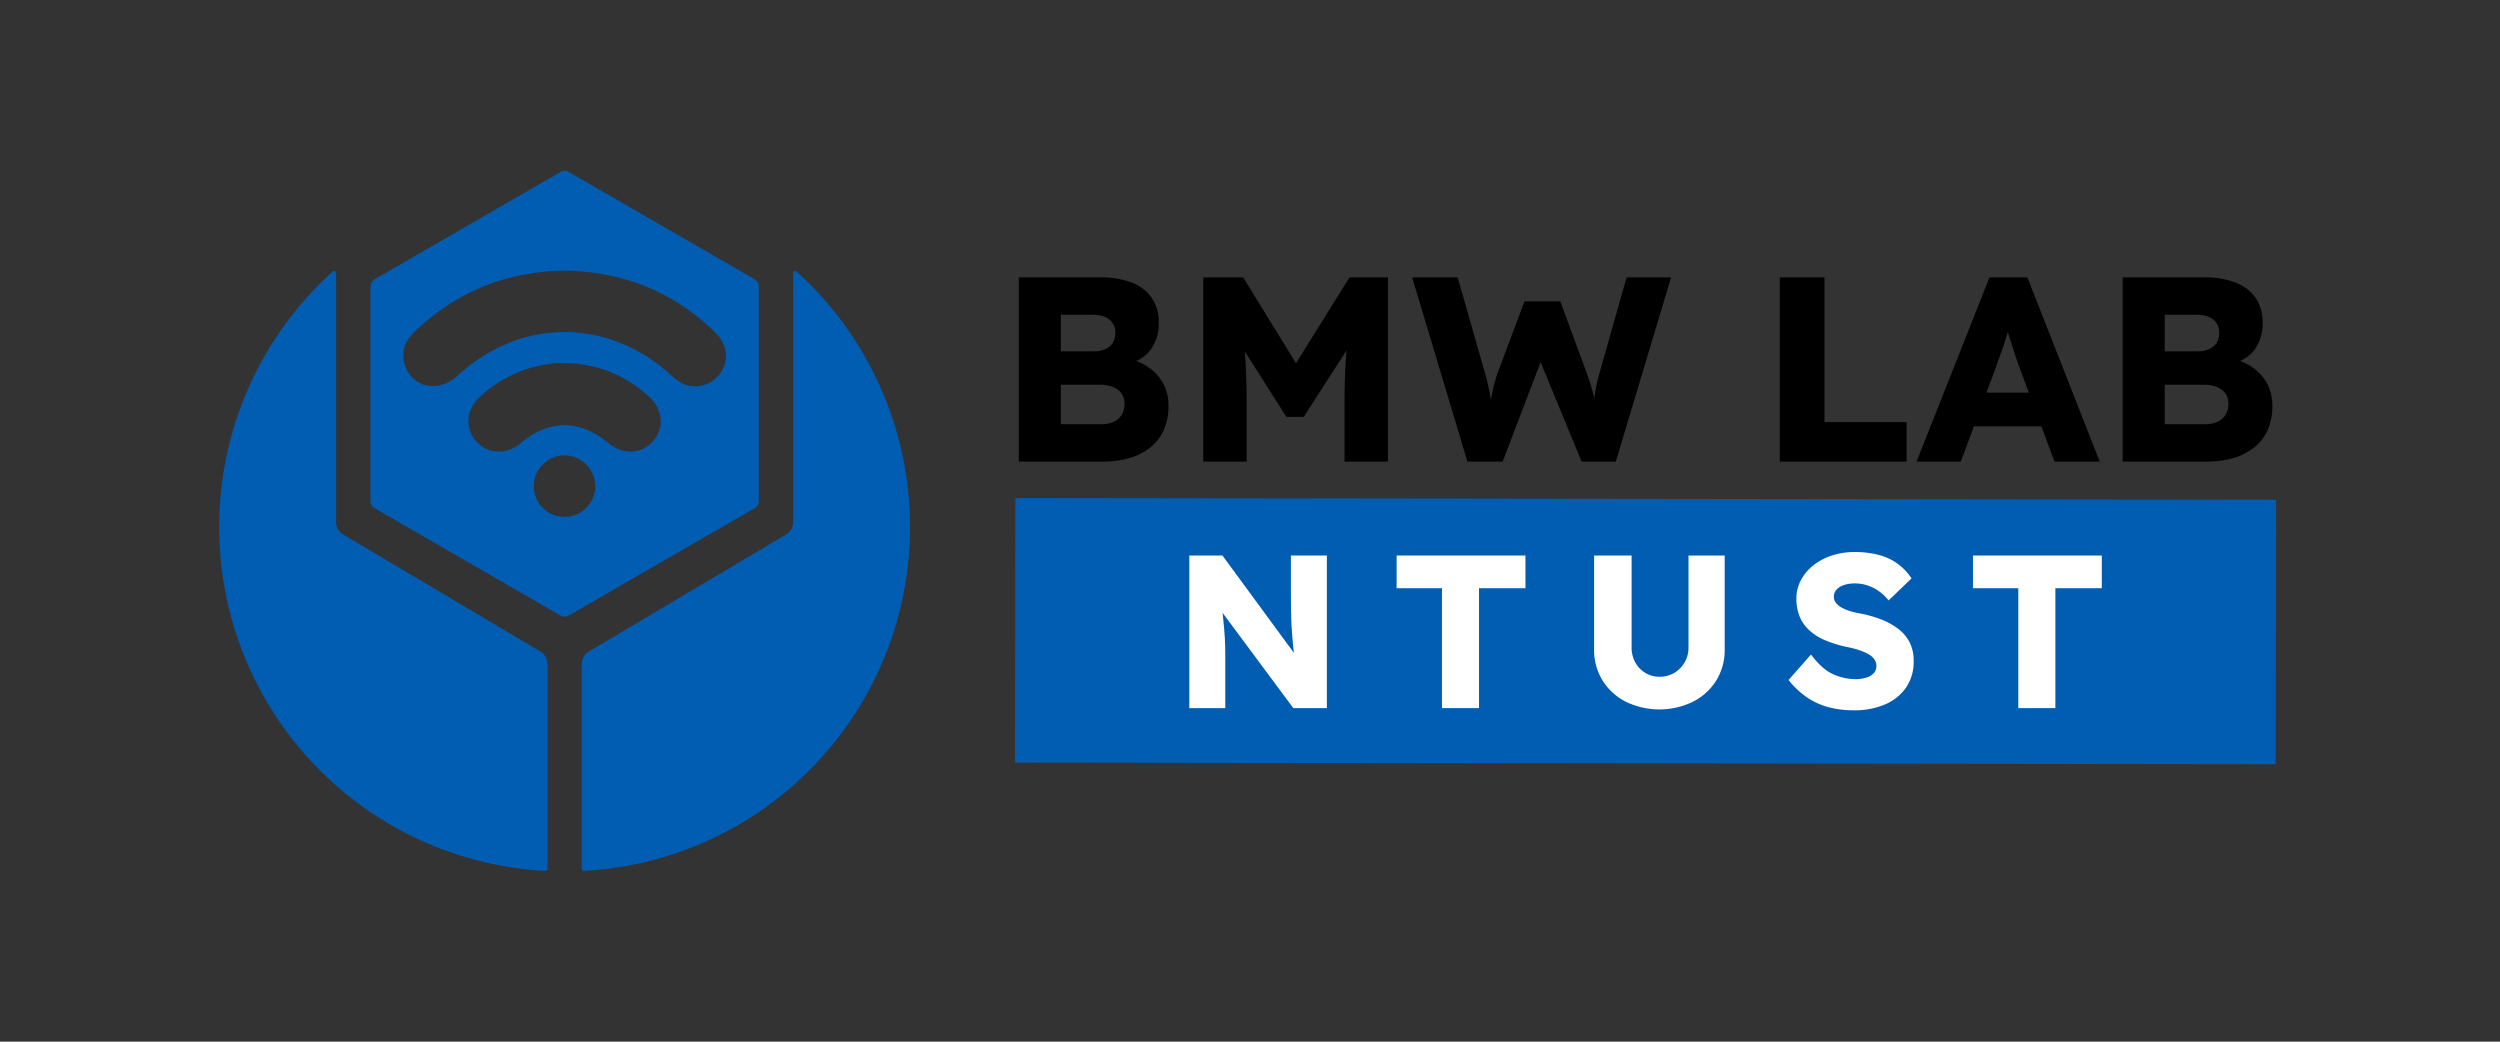 <svg id="Layer_1" data-name="Layer 1" xmlns="http://www.w3.org/2000/svg" viewBox="0 0 1200 500"><rect x="0" y="0" width="1200" height="500" fill="#333333" stroke="none"/><defs><style>.cls-1{fill:#005db2;}.cls-2{fill:#fff;}</style></defs><rect class="cls-1" x="487.289" y="239.467" width="605.16" height="126.988" transform="translate(0.405 -1.053) rotate(0.076)"/><path d="M551.714,176.592a25.179,25.179,0,0,0-6.332-3.298,17.11,17.11,0,0,0,7.09-5.67,21.281,21.281,0,0,0,3.726-12.758,20.677,20.677,0,0,0-3.221-11.684,20.257,20.257,0,0,0-9.536-7.452,40.702,40.702,0,0,0-15.41-2.589h-39.029v88.416h40.293a46.12,46.12,0,0,0,12.693-1.642,28.568,28.568,0,0,0,10.042-5.053,22.504,22.504,0,0,0,6.568-8.399A27.94,27.94,0,0,0,560.872,194.78a21.651,21.651,0,0,0-9.158-18.188Zm-42.503-25.515h15.031q5.556,0,8.336,2.337a7.899,7.899,0,0,1,2.779,6.379,8.894,8.894,0,0,1-1.2,4.736,7.852,7.852,0,0,1-3.536,3.031,13.382,13.382,0,0,1-5.621,1.073H509.211Zm29.178,48.061a8.786,8.786,0,0,1-3.853,3.348,14.258,14.258,0,0,1-5.999,1.137H509.211V184.675H527.906a16.82,16.82,0,0,1,6.315,1.073,9.126,9.126,0,0,1,4.104,3.095,8.224,8.224,0,0,1,1.453,4.926A9.89,9.89,0,0,1,538.389,199.137Z"/><path d="M622.077,174.371l-25.334-41.23H577.543v88.416h20.841V194.022q0-12.25-.568-21.157-.135-2.108-.318-4.19l19.959,31.41h8.336l20.563-31.905c-.16,1.79-.304,3.583-.416,5.38q-.568,9.094-.568,20.462v27.535h20.841v-88.416h-18.441Z"/><path d="M767.637,179.497q-.885,3.158-1.389,5.62-.507,2.464-.758,4.484c-.07.56-.135,1.102-.197,1.64-.274-1.234-.583-2.493-.939-3.787q-1.014-3.662-2.526-7.831l-12.884-34.987H731.766l-13.137,34.987q-1.137,3.538-1.895,6.758c-.413,1.754-.772,3.633-1.101,5.584q-.438-2.834-1.109-5.963-.696-3.221-1.579-6.379L699.683,133.141H677.831l26.525,88.416h16.925l18.222-47.756,19.672,47.756h16.42l26.524-88.416h-21.346Z"/><polygon points="875.756 133.141 854.284 133.141 854.284 221.557 915.164 221.557 915.164 202.611 875.756 202.611 875.756 133.141"/><path d="M954.952,133.141l-34.987,88.416H941.184l6.312-16.926h32.361l6.293,16.926h21.726l-34.735-88.416Zm-1.428,55.323,4.333-11.621q1.009-3.155,2.147-6.126,1.137-2.966,2.084-5.937c.562-1.762,1.125-3.548,1.688-5.344.539,1.754,1.089,3.531,1.659,5.344q1.009,3.221,2.021,6.253,1.009,3.031,2.021,5.684l4.368,11.747Z"/><path d="M1088.331,184.359a22.128,22.128,0,0,0-6.758-7.768,25.179,25.179,0,0,0-6.332-3.298,17.11,17.11,0,0,0,7.09-5.67,21.281,21.281,0,0,0,3.726-12.758,20.677,20.677,0,0,0-3.221-11.684,20.257,20.257,0,0,0-9.536-7.452,40.702,40.702,0,0,0-15.41-2.589h-39.029v88.416h40.293a46.12,46.12,0,0,0,12.693-1.642,28.568,28.568,0,0,0,10.042-5.053,22.504,22.504,0,0,0,6.568-8.399,27.941,27.941,0,0,0,2.273-11.684A22.256,22.256,0,0,0,1088.331,184.359Zm-49.261-33.282H1054.102q5.556,0,8.336,2.337a7.899,7.899,0,0,1,2.779,6.379,8.894,8.894,0,0,1-1.2,4.736,7.852,7.852,0,0,1-3.536,3.031,13.382,13.382,0,0,1-5.621,1.073h-15.789Zm29.178,48.061a8.786,8.786,0,0,1-3.853,3.348,14.258,14.258,0,0,1-5.999,1.137h-19.326V184.675h18.694a16.82,16.82,0,0,1,6.315,1.073,9.126,9.126,0,0,1,4.104,3.095,8.224,8.224,0,0,1,1.453,4.926A9.89,9.89,0,0,1,1068.248,199.137Z"/><path class="cls-2" d="M619.632,284.755q0,4.292.052,7.952.051,3.664.209,6.801.156,3.139.419,6.173.259,3.036.575,6.174c.049.489.114,1.003.171,1.503L586.778,266.654h-15.904V339.896h17.264V315.413q0-2.615-.052-4.761-.054-2.143-.157-4.342-.106-2.198-.367-4.918-.262-2.72-.627-6.226c-.034-.321-.071-.675-.106-1.016l33.955,45.746h16.113V266.654H619.632Z"/><polygon class="cls-2" points="670.377 282.349 692.141 282.349 692.141 339.896 709.928 339.896 709.928 282.349 732.215 282.349 732.215 266.654 670.377 266.654 670.377 282.349"/><path class="cls-2" d="M810.479,310.808a13.838,13.838,0,0,1-1.883,7.168,14.001,14.001,0,0,1-4.97,5.022,13.572,13.572,0,0,1-7.063,1.831,12.896,12.896,0,0,1-6.801-1.831,13.3,13.3,0,0,1-4.813-5.022,14.457,14.457,0,0,1-1.778-7.168V266.654H765.173V311.75a27.582,27.582,0,0,0,4.028,14.858,28.118,28.118,0,0,0,11.144,10.201,37.034,37.034,0,0,0,32.331,0,28.133,28.133,0,0,0,11.144-10.201,27.587,27.587,0,0,0,4.028-14.858V266.654H810.479Z"/><path class="cls-2" d="M911.502,302.124a32.064,32.064,0,0,0-8.057-4.603,58.331,58.331,0,0,0-10.411-3.034,40.088,40.088,0,0,1-4.813-1.099,19.76,19.76,0,0,1-4.081-1.674,9.886,9.886,0,0,1-2.825-2.25,4.579,4.579,0,0,1-1.046-3.034,4.943,4.943,0,0,1,1.256-3.401,8.165,8.165,0,0,1,3.504-2.197,16.412,16.412,0,0,1,5.389-.785,18.889,18.889,0,0,1,5.912.942,20.938,20.938,0,0,1,5.441,2.72,23.116,23.116,0,0,1,4.761,4.499l10.986-10.568a26.287,26.287,0,0,0-15.224-11.143,44.48,44.48,0,0,0-12.399-1.518,33.863,33.863,0,0,0-10.463,1.622,28.417,28.417,0,0,0-8.841,4.604,22.749,22.749,0,0,0-6.069,7.115,18.619,18.619,0,0,0-2.25,9.051,22.465,22.465,0,0,0,1.466,8.318,18.502,18.502,0,0,0,4.446,6.592,25.418,25.418,0,0,0,7.481,4.866,57.054,57.054,0,0,0,10.568,3.348q2.197.42,4.29.994a33.409,33.409,0,0,1,3.976,1.361,17.519,17.519,0,0,1,3.244,1.726,7.559,7.559,0,0,1,2.145,2.197,5.228,5.228,0,0,1,.784,2.825,5.082,5.082,0,0,1-1.256,3.506,7.789,7.789,0,0,1-3.557,2.145,16.848,16.848,0,0,1-5.127.732,26.084,26.084,0,0,1-10.934-2.407q-5.284-2.405-10.515-9.416l-10.777,12.242a41.49,41.49,0,0,0,8.056,7.795,33.366,33.366,0,0,0,10.307,5.022,45.662,45.662,0,0,0,13.027,1.726,37.143,37.143,0,0,0,14.805-2.772A23.384,23.384,0,0,0,914.85,330.113a21.904,21.904,0,0,0,3.714-12.922,19.308,19.308,0,0,0-1.831-8.632A18.9,18.9,0,0,0,911.502,302.124Z"/><polygon class="cls-2" points="947.023 266.654 947.023 282.349 968.787 282.349 968.787 339.896 986.574 339.896 986.574 282.349 1008.861 282.349 1008.861 266.654 947.023 266.654"/><path class="cls-1" d="M262.797,318.754v98.295a.963.963,0,0,1-1.01.961,165.278,165.278,0,0,1-102.066-287.716.96.96,0,0,1,1.598.716V250.514a7.062,7.062,0,0,0,3.459,6.074l94.559,56.093A7.062,7.062,0,0,1,262.797,318.754Z"/><path class="cls-1" d="M279.232,318.754v98.295a.963.963,0,0,0,1.01.961,165.278,165.278,0,0,0,102.066-287.716.96.96,0,0,0-1.598.716V250.514a7.062,7.062,0,0,1-3.459,6.074l-94.559,56.093A7.062,7.062,0,0,0,279.232,318.754Z"/><path class="cls-1" d="M362.279,134.087,272.934,82.504a3.839,3.839,0,0,0-3.839,0L179.75,134.087a3.839,3.839,0,0,0-1.92,3.325V240.579a3.839,3.839,0,0,0,1.92,3.325l89.345,51.583a3.839,3.839,0,0,0,3.839,0l89.345-51.583a3.839,3.839,0,0,0,1.919-3.325V137.412A3.839,3.839,0,0,0,362.279,134.087ZM285.175,237.407A14.756,14.756,0,1,1,271.255,218.589,14.829,14.829,0,0,1,285.175,237.407Zm28.279-25.662c-5.653,6.333-14.375,6.696-21.442.893-13.887-11.404-28.557-11.376-42.084.079-6.674,5.652-15.496,5.387-21.1-.633-5.727-6.152-5.277-15.203,1.304-21.374a59.853,59.853,0,0,1,40.701-16.505c15.7.358,29.272,5.667,40.707,16.179C318.293,196.59,318.987,205.547,313.455,211.744Zm31.973-32.213a14.585,14.585,0,0,1-18.561,4.181,22.865,22.865,0,0,1-4.385-3.322c-30.383-27.983-72.52-28.013-102.891-.045-9.556,8.8-22.824,5.438-25.632-6.535-1.368-5.833.855-10.495,4.996-14.496,20.075-19.396,44.156-28.947,72.044-29.42,28.1.465,52.48,10.099,72.583,29.995C349.432,165.68,350.022,173.427,345.427,179.531Z"/></svg>